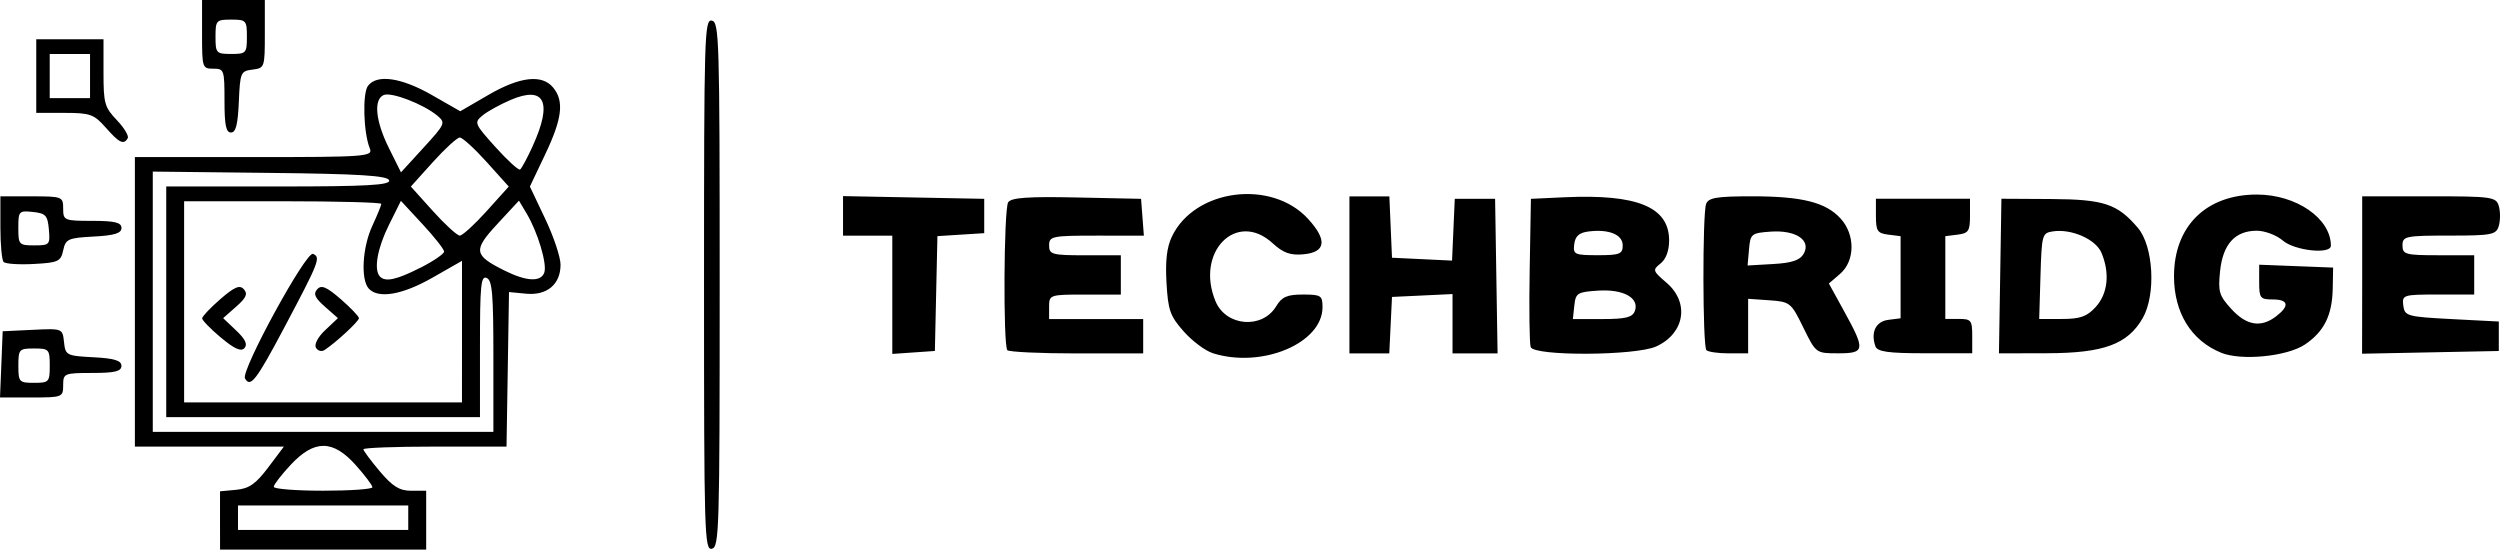 <?xml version="1.0" encoding="UTF-8" standalone="no"?>
<!-- Created with Inkscape (http://www.inkscape.org/) -->

<svg
   width="62.608mm"
   height="13.764mm"
   viewBox="0 0 62.608 13.764"
   version="1.1"
   id="svg1"
   xml:space="preserve"
   sodipodi:docname="Logo1.svg"
   xmlns:inkscape="http://www.inkscape.org/namespaces/inkscape"
   xmlns:sodipodi="http://sodipodi.sourceforge.net/DTD/sodipodi-0.dtd"
   xmlns="http://www.w3.org/2000/svg"
   xmlns:svg="http://www.w3.org/2000/svg"><sodipodi:namedview
     id="namedview1"
     pagecolor="#ffffff"
     bordercolor="#000000"
     borderopacity="0.25"
     inkscape:showpageshadow="2"
     inkscape:pageopacity="0.0"
     inkscape:pagecheckerboard="0"
     inkscape:deskcolor="#d1d1d1"
     inkscape:document-units="mm" /><defs
     id="defs1" /><g
     inkscape:label="Capa 1"
     inkscape:groupmode="layer"
     id="layer1"
     transform="translate(-38.18,-85.231)"><path
       style="fill:#000000;stroke-width:0.444"
       d="m 43.69,98.265 v -0.73 l 0.407,-0.038 c 0.322,-0.03 0.49,-0.148 0.8,-0.56 l 0.393,-0.522 h -1.866 -1.866 v -3.625 -3.625 h 2.986 c 2.803,0 2.981,-0.013 2.898,-0.215 -0.16,-0.391 -0.189,-1.381 -0.046,-1.57 0.223,-0.295 0.831,-0.208 1.595,0.228 l 0.716,0.409 0.704,-0.409 c 0.791,-0.459 1.343,-0.522 1.622,-0.184 0.279,0.338 0.227,0.777 -0.199,1.671 l -0.384,0.808 0.384,0.808 c 0.211,0.444 0.384,0.961 0.384,1.148 0,0.491 -0.338,0.777 -0.861,0.727 l -0.43,-0.041 -0.031,1.935 -0.031,1.935 H 49.074 c -0.986,0 -1.793,0.03 -1.793,0.067 0,0.037 0.185,0.286 0.411,0.553 0.321,0.379 0.493,0.486 0.786,0.486 h 0.375 v 0.737 0.737 h -2.581 -2.581 z m 4.714,-0.069 v -0.307 h -2.132 -2.132 v 0.307 0.307 h 2.132 2.132 z m -0.898,-0.763 c 0,-0.048 -0.187,-0.297 -0.416,-0.553 -0.571,-0.64 -1.036,-0.644 -1.628,-0.011 -0.234,0.25 -0.426,0.499 -0.426,0.553 0,0.054 0.556,0.098 1.235,0.098 0.679,0 1.235,-0.039 1.235,-0.087 z m 3.03,-3.279 c 0,-1.568 -0.029,-1.904 -0.168,-1.962 -0.145,-0.061 -0.168,0.177 -0.168,1.707 v 1.778 H 46.271 42.343 v -2.888 -2.888 h 2.815 c 2.202,0 2.805,-0.033 2.768,-0.154 -0.035,-0.117 -0.755,-0.162 -2.983,-0.186 l -2.937,-0.033 v 3.259 3.259 h 4.265 4.265 z m -0.786,-0.618 v -1.773 l -0.738,0.421 c -0.756,0.432 -1.358,0.535 -1.597,0.274 -0.206,-0.226 -0.16,-1.036 0.09,-1.573 0.123,-0.265 0.224,-0.512 0.224,-0.548 0,-0.037 -1.111,-0.066 -2.469,-0.066 h -2.469 v 2.519 2.519 h 3.479 3.479 z m -5.435,1.172 c -0.108,-0.191 1.53,-3.191 1.703,-3.119 0.2,0.084 0.158,0.191 -0.718,1.844 -0.704,1.328 -0.849,1.515 -0.984,1.275 z m -0.603,-1.022 c -0.259,-0.218 -0.47,-0.435 -0.47,-0.482 0,-0.047 0.205,-0.264 0.456,-0.482 0.355,-0.308 0.486,-0.363 0.589,-0.247 0.103,0.115 0.06,0.213 -0.193,0.436 l -0.326,0.287 0.326,0.309 c 0.231,0.219 0.291,0.348 0.208,0.442 -0.084,0.094 -0.255,0.018 -0.589,-0.264 z m 2.381,0.253 c -0.048,-0.085 0.048,-0.268 0.234,-0.443 l 0.316,-0.298 -0.326,-0.287 c -0.253,-0.223 -0.296,-0.321 -0.193,-0.436 0.104,-0.116 0.234,-0.061 0.589,0.247 0.251,0.218 0.456,0.432 0.456,0.477 -4e-6,0.078 -0.578,0.613 -0.862,0.798 -0.073,0.048 -0.169,0.021 -0.214,-0.058 z m 2.62,-2.005 c 0.324,-0.165 0.589,-0.346 0.589,-0.403 0,-0.056 -0.243,-0.365 -0.541,-0.686 l -0.541,-0.584 -0.301,0.605 c -0.289,0.582 -0.383,1.116 -0.226,1.288 0.134,0.147 0.42,0.085 1.019,-0.221 z m 3.098,0.121 c 0.075,-0.213 -0.165,-1.012 -0.442,-1.476 l -0.193,-0.323 -0.54,0.583 c -0.613,0.662 -0.595,0.782 0.182,1.169 0.547,0.273 0.909,0.29 0.994,0.047 z m -1.443,-1.538 0.553,-0.614 -0.553,-0.614 c -0.304,-0.338 -0.607,-0.614 -0.673,-0.614 -0.066,0 -0.369,0.277 -0.673,0.614 l -0.553,0.614 0.553,0.614 c 0.304,0.338 0.607,0.614 0.673,0.614 0.066,0 0.369,-0.277 0.673,-0.614 z m -1.238,-2.391 c -0.345,-0.287 -1.148,-0.596 -1.339,-0.516 -0.261,0.109 -0.208,0.652 0.129,1.33 l 0.302,0.607 0.565,-0.618 c 0.546,-0.597 0.557,-0.624 0.344,-0.802 z m 2.39,0.763 c 0.503,-1.102 0.303,-1.521 -0.551,-1.156 -0.269,0.115 -0.588,0.291 -0.708,0.392 -0.211,0.176 -0.2,0.204 0.328,0.79 0.301,0.334 0.578,0.587 0.616,0.561 0.038,-0.026 0.18,-0.29 0.316,-0.587 z m 4.291,3.471 c 0,-6.271 0.011,-6.652 0.196,-6.613 0.184,0.039 0.196,0.452 0.196,6.613 0,6.161 -0.012,6.574 -0.196,6.613 -0.185,0.039 -0.196,-0.342 -0.196,-6.613 z m -17.597,1.997 0.033,-0.83 0.75,-0.036 c 0.746,-0.036 0.75,-0.035 0.786,0.307 0.035,0.33 0.062,0.345 0.737,0.38 0.523,0.027 0.701,0.082 0.701,0.215 0,0.138 -0.167,0.178 -0.73,0.178 -0.703,0 -0.729,0.011 -0.729,0.307 0,0.299 -0.022,0.307 -0.791,0.307 H 38.18 Z m 1.212,0.031 c 0,-0.41 -0.019,-0.43 -0.393,-0.43 -0.374,0 -0.393,0.02 -0.393,0.43 0,0.41 0.019,0.43 0.393,0.43 0.374,0 0.393,-0.02 0.393,-0.43 z m 29.121,-0.315 c -0.187,-0.059 -0.513,-0.304 -0.724,-0.543 -0.34,-0.384 -0.39,-0.526 -0.43,-1.213 -0.032,-0.552 0.007,-0.889 0.133,-1.157 0.566,-1.199 2.497,-1.451 3.415,-0.445 0.485,0.532 0.443,0.834 -0.123,0.885 -0.324,0.029 -0.504,-0.036 -0.765,-0.276 -0.907,-0.836 -1.946,0.218 -1.432,1.453 0.262,0.63 1.172,0.703 1.52,0.122 0.14,-0.234 0.273,-0.292 0.667,-0.292 0.454,0 0.492,0.024 0.492,0.317 0,0.905 -1.524,1.542 -2.752,1.151 z m 25.255,-0.01 c -0.747,-0.303 -1.178,-1.002 -1.178,-1.913 0,-1.254 0.804,-2.047 2.075,-2.047 0.988,0 1.854,0.598 1.854,1.281 0,0.223 -0.908,0.126 -1.204,-0.129 -0.157,-0.135 -0.45,-0.246 -0.651,-0.246 -0.545,0 -0.851,0.336 -0.92,1.013 -0.053,0.517 -0.025,0.61 0.283,0.948 0.378,0.414 0.741,0.474 1.12,0.183 0.345,-0.264 0.312,-0.423 -0.087,-0.423 -0.311,0 -0.337,-0.034 -0.337,-0.435 v -0.435 l 0.926,0.036 0.926,0.036 -0.01,0.524 c -0.012,0.668 -0.215,1.077 -0.692,1.4 -0.446,0.302 -1.594,0.416 -2.104,0.209 z m -33.276,-1.45 v -1.481 h -0.617 -0.617 v -0.495 -0.495 l 1.768,0.034 1.768,0.034 v 0.43 0.43 l -0.586,0.037 -0.586,0.037 -0.032,1.438 -0.032,1.438 -0.533,0.037 -0.533,0.037 z m 2.881,1.386 c -0.107,-0.118 -0.089,-3.512 0.02,-3.7 0.069,-0.118 0.49,-0.149 1.71,-0.123 l 1.619,0.034 0.035,0.461 0.035,0.461 H 65.638 c -1.11,0 -1.185,0.015 -1.185,0.246 0,0.225 0.075,0.246 0.898,0.246 h 0.898 v 0.492 0.492 h -0.898 c -0.883,0 -0.898,0.005 -0.898,0.307 v 0.307 h 1.178 1.178 v 0.43 0.43 h -1.665 c -0.916,0 -1.698,-0.037 -1.74,-0.082 z m 8.567,-1.884 v -1.966 h 0.5 0.5 l 0.033,0.768 0.033,0.768 0.752,0.036 0.752,0.036 0.034,-0.774 0.034,-0.774 h 0.505 0.505 l 0.031,1.936 0.031,1.936 h -0.564 -0.564 v -0.743 -0.743 l -0.758,0.036 -0.758,0.036 -0.034,0.707 -0.034,0.707 h -0.499 -0.499 z m 4.539,1.807 c -0.031,-0.088 -0.042,-0.959 -0.025,-1.936 l 0.031,-1.776 0.842,-0.039 c 1.824,-0.084 2.619,0.244 2.619,1.081 0,0.257 -0.078,0.468 -0.214,0.577 -0.205,0.164 -0.199,0.184 0.15,0.483 0.581,0.498 0.456,1.268 -0.259,1.595 -0.514,0.235 -3.062,0.247 -3.144,0.015 z m 2.61,-0.903 c 0.115,-0.328 -0.286,-0.551 -0.92,-0.51 -0.519,0.033 -0.564,0.061 -0.597,0.374 l -0.036,0.338 h 0.74 c 0.584,0 0.755,-0.043 0.811,-0.202 z M 78.818,91.378 c 0,-0.273 -0.344,-0.414 -0.856,-0.35 -0.235,0.029 -0.332,0.115 -0.358,0.317 -0.033,0.258 0.005,0.277 0.589,0.277 0.548,0 0.625,-0.03 0.625,-0.243 z m 2.095,2.619 c -0.094,-0.102 -0.1,-3.391 -0.007,-3.656 0.056,-0.159 0.267,-0.194 1.15,-0.194 1.256,0.001 1.846,0.149 2.219,0.557 0.37,0.405 0.363,1.062 -0.014,1.386 l -0.28,0.241 0.392,0.713 c 0.525,0.954 0.512,1.035 -0.162,1.035 -0.553,0 -0.554,-4.63e-4 -0.87,-0.645 -0.306,-0.626 -0.332,-0.646 -0.849,-0.683 l -0.533,-0.037 v 0.683 0.683 h -0.486 c -0.267,0 -0.52,-0.037 -0.561,-0.082 z m 2.439,-2.414 c 0.188,-0.338 -0.2,-0.596 -0.83,-0.551 -0.482,0.034 -0.507,0.055 -0.541,0.442 l -0.036,0.406 0.641,-0.037 c 0.473,-0.027 0.674,-0.095 0.765,-0.259 z m 1.794,2.319 c -0.122,-0.349 0.01,-0.621 0.323,-0.661 l 0.308,-0.039 v -1.028 -1.028 l -0.309,-0.039 c -0.271,-0.034 -0.309,-0.091 -0.309,-0.469 v -0.43 h 1.178 1.178 v 0.43 c 0,0.378 -0.037,0.435 -0.309,0.469 l -0.309,0.039 v 1.036 1.036 h 0.337 c 0.31,0 0.337,0.034 0.337,0.43 v 0.43 h -1.182 c -0.926,0 -1.195,-0.038 -1.244,-0.177 z m 3.125,-1.758 0.031,-1.936 1.235,0.007 c 1.332,0.008 1.669,0.119 2.183,0.723 0.391,0.459 0.456,1.672 0.121,2.258 -0.376,0.657 -0.977,0.878 -2.392,0.881 l -1.209,0.003 z m 2.393,0.774 c 0.303,-0.332 0.358,-0.841 0.145,-1.353 -0.142,-0.342 -0.752,-0.611 -1.221,-0.539 -0.266,0.041 -0.277,0.081 -0.308,1.118 l -0.032,1.075 h 0.571 c 0.456,0 0.626,-0.06 0.846,-0.302 z m 6.673,-0.801 V 90.147 H 99.012 c 1.577,0 1.68,0.014 1.747,0.246 0.039,0.135 0.039,0.356 0,0.492 -0.065,0.225 -0.17,0.246 -1.242,0.246 -1.096,0 -1.171,0.016 -1.171,0.246 0,0.225 0.075,0.246 0.898,0.246 h 0.898 v 0.492 0.492 h -0.906 c -0.875,0 -0.904,0.009 -0.87,0.277 0.034,0.262 0.097,0.28 1.214,0.338 l 1.178,0.061 v 0.369 0.369 l -1.712,0.034 -1.712,0.034 z M 38.27,91.791 c -0.044,-0.048 -0.08,-0.437 -0.08,-0.865 v -0.778 h 0.786 c 0.763,0 0.786,0.009 0.786,0.307 0,0.296 0.026,0.307 0.73,0.307 0.563,0 0.73,0.041 0.73,0.178 0,0.133 -0.178,0.188 -0.697,0.215 -0.639,0.034 -0.702,0.062 -0.762,0.344 -0.06,0.28 -0.125,0.31 -0.739,0.343 -0.37,0.02 -0.709,-0.003 -0.753,-0.051 z m 1.134,-0.814 c -0.031,-0.351 -0.079,-0.404 -0.4,-0.438 -0.35,-0.037 -0.365,-0.021 -0.365,0.399 0,0.42 0.016,0.438 0.4,0.438 0.384,0 0.398,-0.016 0.365,-0.399 z m 1.424,-2.55 C 40.536,88.093 40.437,88.058 39.797,88.058 H 39.088 V 87.136 86.215 H 39.93 40.772 v 0.837 c 0,0.768 0.028,0.866 0.333,1.186 0.183,0.192 0.306,0.396 0.274,0.453 -0.099,0.175 -0.214,0.119 -0.551,-0.265 z M 40.435,87.136 V 86.583 H 39.93 39.425 v 0.553 0.553 H 39.93 40.435 Z m 3.367,0.614 c 0,-0.77 -0.01,-0.799 -0.281,-0.799 -0.273,0 -0.281,-0.025 -0.281,-0.86 v -0.86 h 0.786 0.786 v 0.852 c 0,0.838 -0.005,0.853 -0.309,0.891 -0.296,0.037 -0.31,0.071 -0.342,0.807 -0.025,0.573 -0.075,0.768 -0.196,0.768 -0.126,0 -0.163,-0.182 -0.163,-0.799 z m 0.561,-1.598 c 0,-0.41 -0.019,-0.43 -0.393,-0.43 -0.374,0 -0.393,0.02 -0.393,0.43 0,0.41 0.019,0.43 0.393,0.43 0.374,0 0.393,-0.02 0.393,-0.43 z"
       id="path1"
       inkscape:export-filename="Logo.png"
       inkscape:export-xdpi="96"
       inkscape:export-ydpi="96" /></g></svg>
